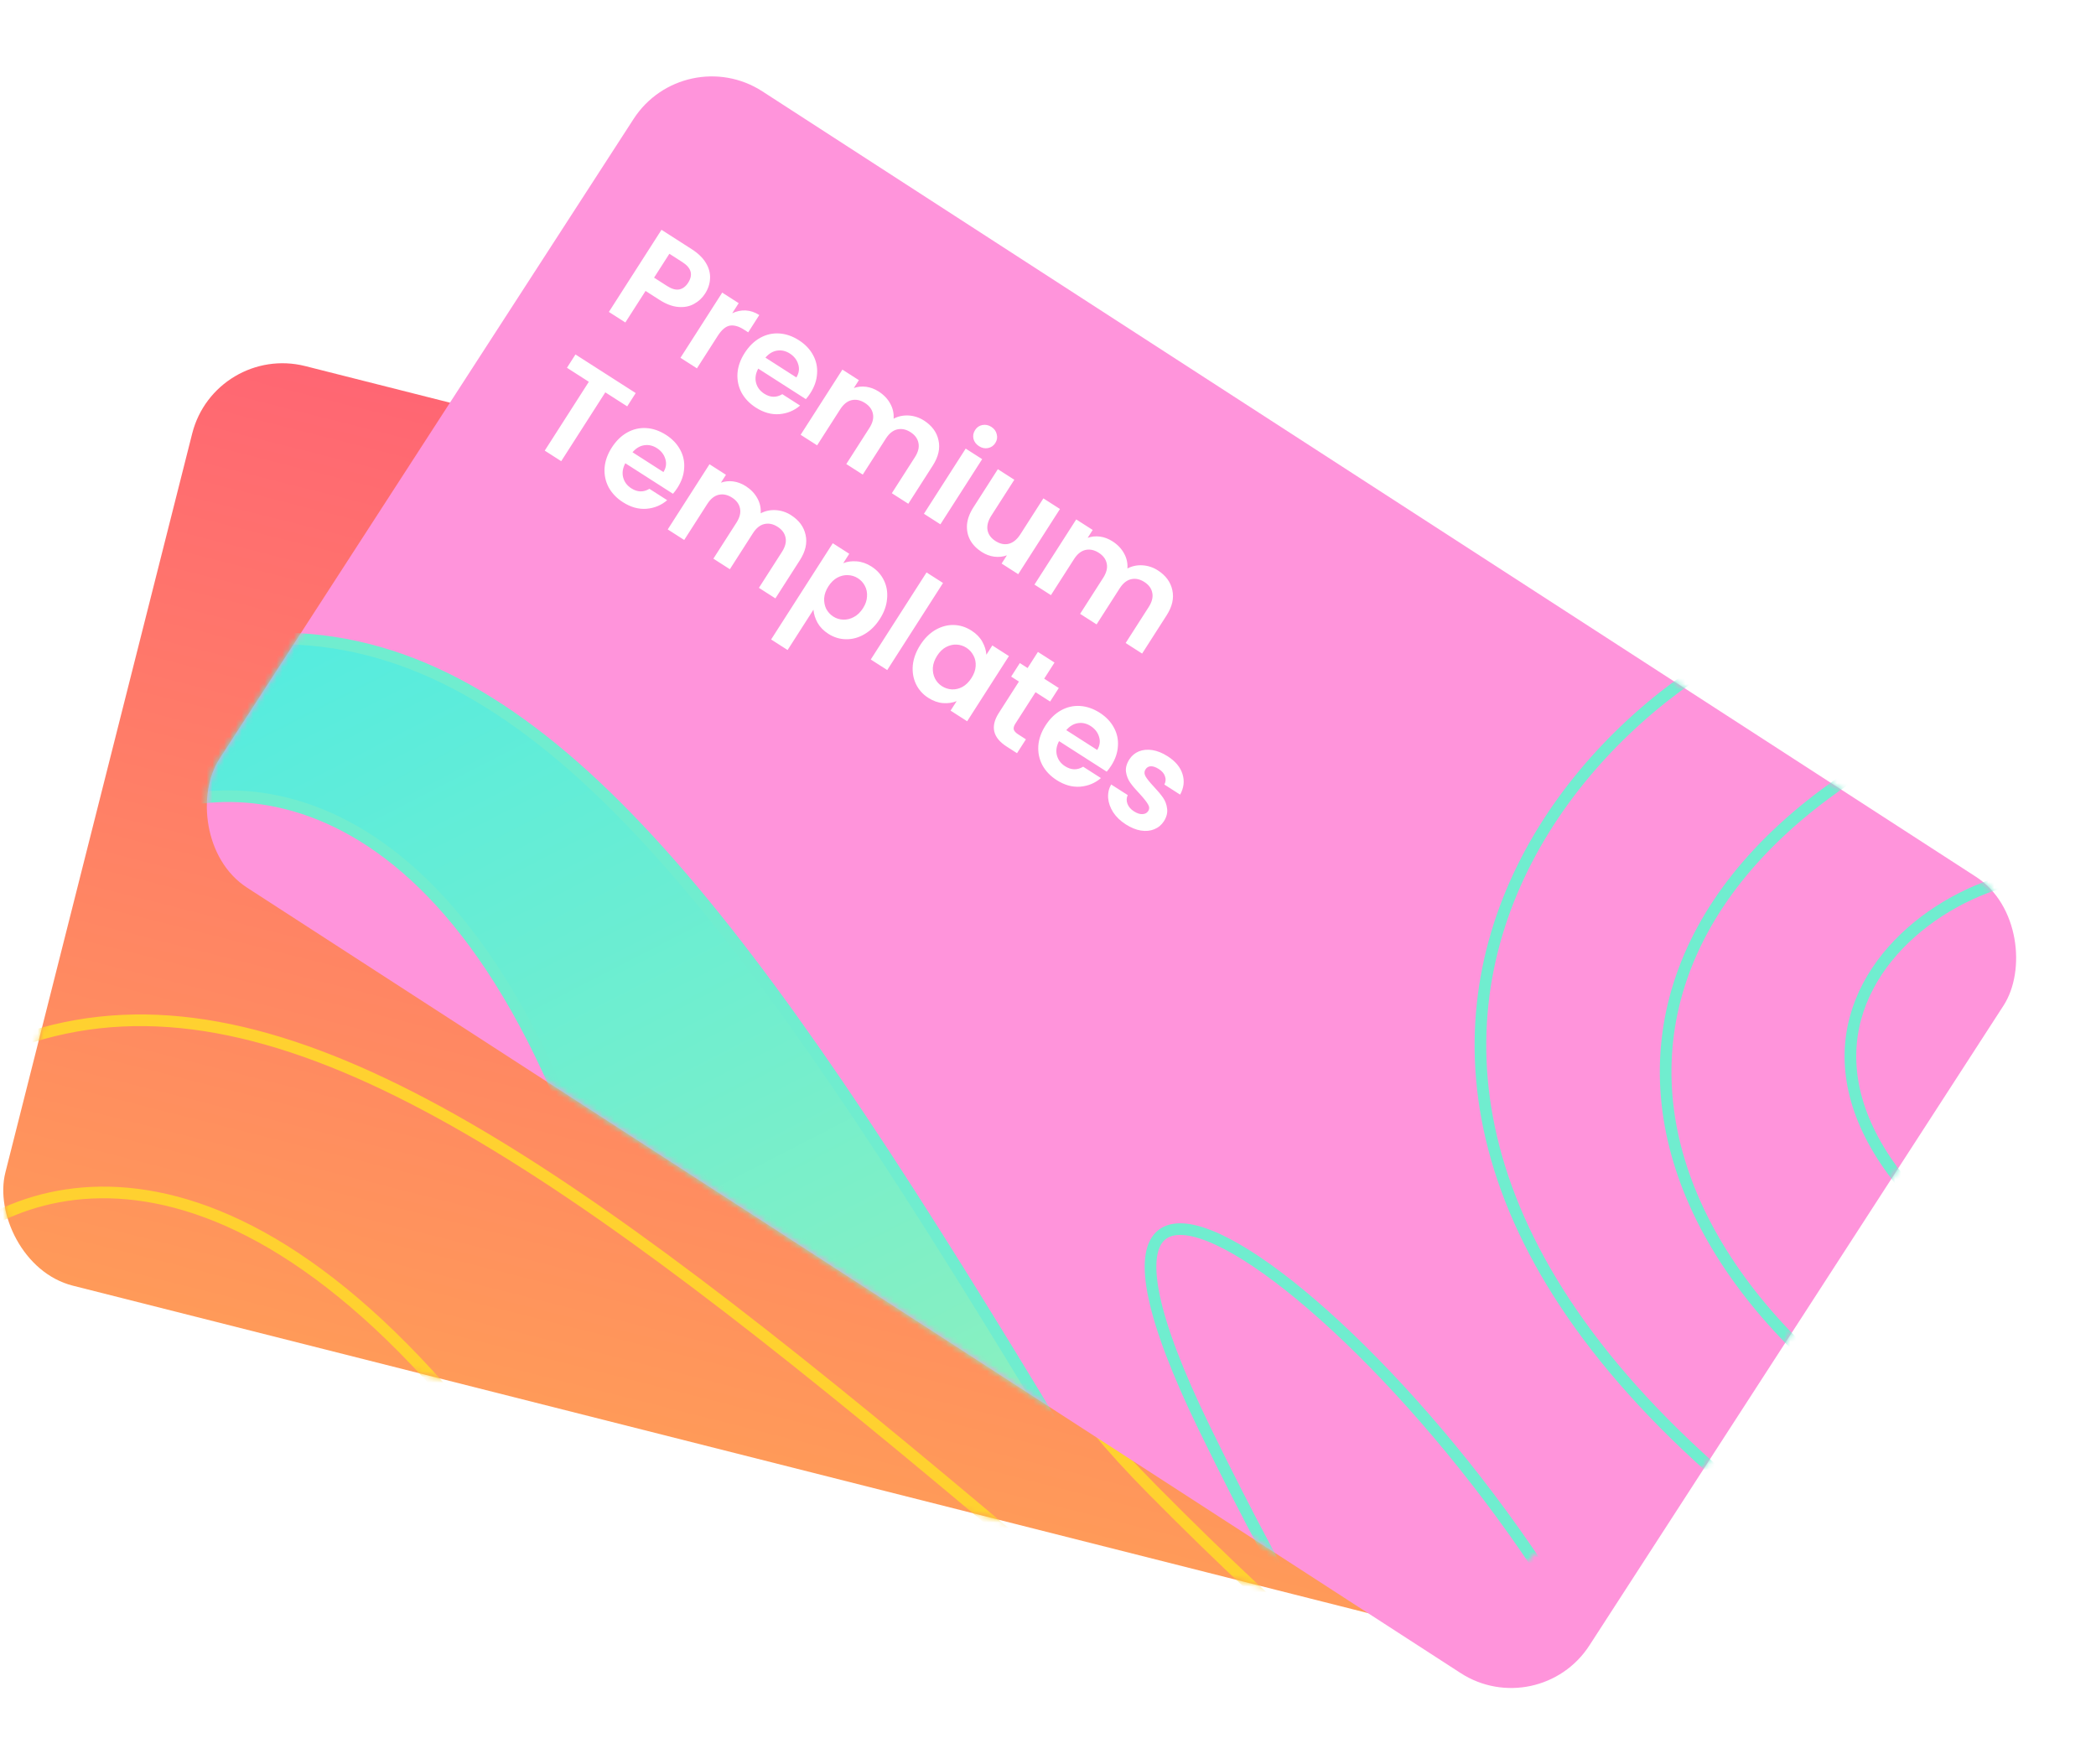 <svg width="360" height="303" viewBox="0 0 360 303" fill="none" xmlns="http://www.w3.org/2000/svg">
<rect x="36.93" y="58.959" width="280.273" height="162.909" rx="16" transform="rotate(14.188 36.93 58.959)" fill="url(#paint0_linear_0_1)"/>
<mask id="mask0_0_1" style="mask-type:alpha" maskUnits="userSpaceOnUse" x="0" y="62" width="306" height="221">
<rect x="36.93" y="58.959" width="280.273" height="162.909" rx="16" transform="rotate(14.188 36.93 58.959)" fill="url(#paint1_linear_0_1)"/>
</mask>
<g mask="url(#mask0_0_1)">
<path d="M312.186 117.256C286.795 119.419 250.736 171.644 328.352 189.099C425.373 210.917 468.908 227.066 357.361 224.439C260.819 222.165 221.155 161.997 275.044 105.155C325.687 51.737 266.869 63.64 256.079 87.261C213.946 114.553 174.594 214.82 329.044 248.899C523.189 291.737 464.839 508.631 276.091 351.148C87.343 193.664 21.927 109.37 -57.65 238.314L-12.35 218.148C1.146 202.287 40.37 187.571 89.303 255.592L271.316 309.287C267.166 312.002 246.707 305.143 198.064 255.986C137.261 194.54 243.481 231.784 291.548 290.01" stroke="#FFD130" stroke-width="2"/>
</g>
<g filter="url(#filter0_d_0_1)">
<rect x="117.515" y="-3" width="280.273" height="162.909" rx="16" transform="rotate(32.911 117.515 -3)" fill="#FF94DB"/>
<mask id="mask1_0_1" style="mask-type:alpha" maskUnits="userSpaceOnUse" x="35" y="3" width="312" height="277">
<rect x="117.515" y="-3" width="280.273" height="162.909" rx="16" transform="rotate(32.911 117.515 -3)" fill="url(#paint2_linear_0_1)"/>
</mask>
<g mask="url(#mask1_0_1)">
<path d="M-29.633 136.504C70.62 53.579 110.519 116.199 200.96 268.336L245.704 299.853L259.143 309.318C257.045 309.86 252.586 307.672 245.704 299.853L200.96 268.336L103.997 200.039C79.489 119.91 37.616 121.257 19.743 131.946L-29.633 136.504Z" fill="url(#paint3_linear_0_1)"/>
<path d="M359.491 140.568C334.75 134.467 283.834 172.353 351.741 213.799C436.624 265.606 472.671 294.874 367.87 256.58C277.167 223.437 258.915 153.721 328.198 117.185C393.309 82.85 333.783 75.243 315.981 94.151C267.318 106.473 197.863 188.802 333.2 270.656C503.32 373.546 378.436 560.233 250.228 350.496C122.02 140.759 87.123 39.928 -29.633 136.504L19.743 131.946C37.616 121.257 79.489 119.91 103.997 200.039L259.143 309.318C254.341 310.558 237.166 297.494 206.876 235.324C169.015 157.612 257.659 226.982 284.491 297.555" stroke="#70EDCF" stroke-width="2"/>
</g>
</g>
<path d="M121.104 50.425C120.621 51.18 119.986 51.77 119.199 52.197C118.426 52.633 117.526 52.807 116.499 52.719C115.486 52.64 114.4 52.23 113.241 51.487L110.877 49.972L107.407 55.388L104.578 53.576L113.615 39.47L118.809 42.798C119.9 43.497 120.708 44.281 121.235 45.15C121.761 46.019 122.001 46.905 121.956 47.807C121.923 48.717 121.64 49.59 121.104 50.425ZM114.583 49.126C115.364 49.627 116.056 49.823 116.658 49.714C117.268 49.592 117.78 49.208 118.194 48.561C119.075 47.187 118.747 46.008 117.211 45.024L114.968 43.587L112.34 47.689L114.583 49.126ZM125.761 53.808C126.505 53.448 127.274 53.285 128.069 53.319C128.878 53.362 129.659 53.626 130.413 54.109L128.51 57.08L127.763 56.601C126.873 56.031 126.066 55.808 125.34 55.932C124.628 56.065 123.94 56.65 123.275 57.688L119.702 63.265L116.873 61.453L124.045 50.257L126.874 52.07L125.761 53.808ZM139.192 67.514C138.933 67.919 138.673 68.265 138.412 68.554L130.227 63.31C129.777 64.162 129.654 64.976 129.859 65.754C130.064 66.531 130.53 67.153 131.258 67.619C132.309 68.292 133.346 68.32 134.369 67.702L137.42 69.657C136.406 70.528 135.217 71.02 133.852 71.133C132.496 71.234 131.15 70.856 129.817 70.002C128.739 69.311 127.92 68.454 127.36 67.43C126.822 66.402 126.591 65.294 126.667 64.108C126.756 62.93 127.168 61.768 127.902 60.623C128.644 59.465 129.531 58.598 130.564 58.025C131.597 57.451 132.688 57.201 133.839 57.273C134.99 57.345 136.118 57.735 137.222 58.443C138.287 59.125 139.09 59.962 139.632 60.955C140.187 61.957 140.422 63.029 140.336 64.171C140.272 65.309 139.891 66.423 139.192 67.514ZM136.779 64.829C137.232 64.093 137.341 63.345 137.105 62.586C136.878 61.813 136.394 61.19 135.653 60.715C134.952 60.266 134.221 60.102 133.46 60.222C132.721 60.338 132.056 60.738 131.465 61.424L136.779 64.829ZM158.695 72.228C160.069 73.109 160.902 74.241 161.193 75.624C161.507 77.004 161.18 78.448 160.214 79.956L156.006 86.524L153.177 84.712L157.138 78.528C157.699 77.652 157.904 76.843 157.753 76.1C157.611 75.344 157.156 74.719 156.388 74.227C155.62 73.735 154.856 73.579 154.096 73.757C153.358 73.93 152.708 74.454 152.147 75.33L148.185 81.514L145.356 79.701L149.318 73.517C149.879 72.642 150.084 71.832 149.933 71.09C149.79 70.333 149.335 69.709 148.567 69.217C147.786 68.716 147.015 68.555 146.255 68.733C145.517 68.906 144.867 69.431 144.306 70.306L140.344 76.49L137.515 74.678L144.688 63.482L147.517 65.295L146.65 66.649C147.315 66.41 148.018 66.338 148.756 66.431C149.508 66.532 150.227 66.803 150.914 67.243C151.79 67.805 152.451 68.494 152.896 69.311C153.35 70.115 153.546 70.981 153.483 71.91C154.261 71.497 155.119 71.315 156.056 71.364C157.007 71.422 157.886 71.71 158.695 72.228ZM168.152 76.634C167.654 76.315 167.336 75.892 167.197 75.367C167.081 74.836 167.174 74.335 167.476 73.864C167.778 73.392 168.19 73.105 168.712 73.002C169.256 72.895 169.777 73.001 170.276 73.32C170.774 73.639 171.082 74.064 171.198 74.595C171.336 75.121 171.254 75.619 170.952 76.091C170.65 76.562 170.227 76.852 169.683 76.959C169.161 77.062 168.651 76.954 168.152 76.634ZM168.692 78.861L161.52 90.057L158.69 88.244L165.863 77.049L168.692 78.861ZM182.056 87.423L174.884 98.619L172.034 96.793L172.941 95.379C172.266 95.631 171.542 95.708 170.768 95.611C170.016 95.51 169.297 95.239 168.609 94.799C167.734 94.237 167.076 93.559 166.635 92.764C166.203 91.955 166.021 91.069 166.087 90.104C166.176 89.135 166.54 88.152 167.179 87.155L171.386 80.587L174.216 82.4L170.267 88.564C169.697 89.453 169.479 90.282 169.613 91.052C169.756 91.808 170.211 92.433 170.979 92.924C171.76 93.425 172.524 93.582 173.271 93.395C174.026 93.195 174.689 92.651 175.258 91.761L179.207 85.598L182.056 87.423ZM198.855 97.958C200.229 98.838 201.062 99.97 201.353 101.354C201.667 102.733 201.34 104.177 200.374 105.686L196.166 112.254L193.337 110.441L197.298 104.257C197.86 103.382 198.064 102.572 197.913 101.829C197.771 101.073 197.316 100.449 196.548 99.957C195.78 99.465 195.016 99.308 194.256 99.486C193.518 99.659 192.868 100.184 192.307 101.059L188.345 107.243L185.516 105.431L189.478 99.247C190.039 98.371 190.244 97.562 190.093 96.819C189.95 96.063 189.495 95.439 188.727 94.947C187.946 94.446 187.175 94.285 186.415 94.463C185.677 94.636 185.027 95.16 184.466 96.036L180.504 102.22L177.675 100.407L184.848 89.212L187.677 91.024L186.81 92.378C187.475 92.14 188.178 92.067 188.916 92.16C189.668 92.262 190.387 92.533 191.075 92.973C191.95 93.534 192.611 94.223 193.056 95.041C193.51 95.845 193.706 96.711 193.643 97.64C194.421 97.226 195.279 97.044 196.216 97.094C197.167 97.152 198.046 97.44 198.855 97.958ZM109.188 67.512L107.725 69.796L103.966 67.388L96.392 79.21L93.563 77.397L101.137 65.575L97.378 63.167L98.841 60.883L109.188 67.512ZM116.364 83.768C116.105 84.172 115.845 84.518 115.584 84.807L107.4 79.564C106.949 80.415 106.827 81.23 107.032 82.007C107.237 82.784 107.703 83.406 108.43 83.872C109.481 84.546 110.518 84.573 111.541 83.956L114.592 85.91C113.579 86.781 112.389 87.273 111.024 87.387C109.668 87.487 108.323 87.11 106.989 86.255C105.911 85.565 105.092 84.708 104.532 83.684C103.994 82.655 103.763 81.547 103.839 80.361C103.929 79.183 104.34 78.022 105.074 76.876C105.816 75.718 106.704 74.852 107.736 74.278C108.769 73.705 109.861 73.454 111.012 73.526C112.162 73.598 113.29 73.988 114.395 74.696C115.459 75.378 116.262 76.216 116.804 77.209C117.359 78.211 117.594 79.283 117.508 80.425C117.445 81.562 117.063 82.677 116.364 83.768ZM113.952 81.082C114.405 80.346 114.513 79.598 114.277 78.839C114.05 78.067 113.566 77.443 112.825 76.968C112.125 76.519 111.394 76.355 110.632 76.476C109.893 76.591 109.228 76.992 108.637 77.677L113.952 81.082ZM135.867 88.481C137.241 89.362 138.074 90.494 138.366 91.878C138.679 93.257 138.353 94.701 137.386 96.21L133.178 102.777L130.349 100.965L134.311 94.781C134.872 93.905 135.077 93.096 134.926 92.353C134.783 91.597 134.328 90.973 133.56 90.481C132.792 89.989 132.028 89.832 131.268 90.01C130.53 90.183 129.88 90.707 129.319 91.583L125.358 97.767L122.528 95.954L126.49 89.771C127.051 88.895 127.256 88.086 127.105 87.343C126.963 86.586 126.507 85.962 125.739 85.47C124.958 84.97 124.187 84.808 123.427 84.986C122.689 85.16 122.04 85.684 121.479 86.56L117.517 92.744L114.688 90.931L121.86 79.736L124.689 81.548L123.822 82.902C124.488 82.664 125.19 82.591 125.928 82.684C126.68 82.786 127.4 83.057 128.087 83.497C128.963 84.058 129.623 84.747 130.069 85.564C130.523 86.368 130.718 87.235 130.655 88.164C131.433 87.75 132.291 87.568 133.228 87.617C134.179 87.675 135.059 87.963 135.867 88.481ZM144.829 96.731C145.521 96.452 146.291 96.347 147.14 96.416C148.011 96.48 148.858 96.776 149.679 97.302C150.636 97.915 151.347 98.703 151.813 99.667C152.292 100.639 152.474 101.705 152.357 102.866C152.263 104.021 151.849 105.172 151.115 106.317C150.381 107.462 149.501 108.332 148.473 108.928C147.467 109.519 146.419 109.807 145.326 109.791C144.248 109.784 143.23 109.474 142.274 108.861C141.452 108.335 140.832 107.7 140.415 106.958C140.011 106.224 139.778 105.476 139.715 104.714L135.274 111.645L132.445 109.832L143.036 93.302L145.865 95.115L144.829 96.731ZM148.225 104.465C148.657 103.792 148.887 103.122 148.914 102.456C148.964 101.784 148.842 101.174 148.548 100.625C148.268 100.084 147.865 99.645 147.339 99.309C146.827 98.981 146.256 98.805 145.625 98.781C145.017 98.752 144.411 98.896 143.809 99.213C143.22 99.539 142.71 100.039 142.278 100.712C141.847 101.386 141.606 102.058 141.556 102.729C141.52 103.409 141.638 104.026 141.909 104.58C142.204 105.13 142.607 105.569 143.118 105.897C143.644 106.233 144.215 106.409 144.832 106.425C145.463 106.449 146.073 106.298 146.662 105.972C147.264 105.655 147.785 105.152 148.225 104.465ZM161.969 100.131L152.388 115.085L149.559 113.272L159.14 98.318L161.969 100.131ZM158.068 110.771C158.793 109.64 159.658 108.778 160.664 108.187C161.683 107.605 162.728 107.324 163.798 107.345C164.881 107.374 165.901 107.695 166.858 108.308C167.693 108.843 168.312 109.477 168.716 110.211C169.134 110.954 169.367 111.702 169.416 112.455L170.439 110.859L173.289 112.684L166.116 123.88L163.267 122.054L164.315 120.417C163.615 120.71 162.829 120.824 161.958 120.76C161.109 120.691 160.267 120.389 159.432 119.854C158.489 119.25 157.782 118.455 157.311 117.469C156.854 116.492 156.677 115.419 156.78 114.25C156.905 113.076 157.334 111.916 158.068 110.771ZM166.853 116.457C167.293 115.769 167.534 115.097 167.575 114.44C167.625 113.768 167.503 113.158 167.209 112.609C166.923 112.046 166.518 111.596 165.993 111.259C165.467 110.923 164.9 110.74 164.292 110.711C163.683 110.682 163.078 110.827 162.475 111.144C161.895 111.456 161.389 111.949 160.958 112.623C160.526 113.296 160.281 113.975 160.223 114.66C160.186 115.34 160.304 115.957 160.576 116.511C160.861 117.074 161.26 117.519 161.772 117.847C162.297 118.184 162.871 118.371 163.493 118.408C164.124 118.433 164.729 118.288 165.309 117.976C165.898 117.65 166.413 117.144 166.853 116.457ZM177.857 118.889L174.387 124.305C174.145 124.682 174.056 125.014 174.119 125.302C174.204 125.584 174.462 125.864 174.893 126.14L176.207 126.981L174.679 129.366L172.901 128.227C170.516 126.699 170.066 124.776 171.551 122.459L175.007 117.063L173.674 116.209L175.163 113.885L176.496 114.74L178.27 111.971L181.119 113.796L179.346 116.565L181.851 118.17L180.363 120.494L177.857 118.889ZM190.863 131.497C190.604 131.901 190.344 132.248 190.083 132.537L181.898 127.293C181.448 128.144 181.325 128.959 181.53 129.736C181.735 130.514 182.201 131.136 182.929 131.602C183.98 132.275 185.017 132.303 186.039 131.685L189.091 133.64C188.077 134.51 186.888 135.003 185.523 135.116C184.166 135.216 182.821 134.839 181.488 133.985C180.41 133.294 179.591 132.437 179.031 131.413C178.493 130.384 178.262 129.277 178.338 128.09C178.427 126.912 178.839 125.751 179.573 124.606C180.315 123.447 181.202 122.581 182.235 122.007C183.267 121.434 184.359 121.183 185.51 121.255C186.661 121.328 187.789 121.718 188.893 122.425C189.958 123.107 190.761 123.945 191.302 124.938C191.858 125.94 192.093 127.012 192.007 128.154C191.943 129.291 191.562 130.406 190.863 131.497ZM188.45 128.811C188.903 128.075 189.011 127.328 188.776 126.569C188.549 125.796 188.065 125.172 187.324 124.698C186.623 124.249 185.892 124.085 185.131 124.205C184.392 124.32 183.727 124.721 183.136 125.406L188.45 128.811ZM193.354 141.587C192.438 141 191.719 140.312 191.199 139.522C190.687 138.719 190.397 137.897 190.329 137.055C190.273 136.222 190.446 135.448 190.846 134.735L193.695 136.561C193.473 137.027 193.453 137.517 193.635 138.033C193.831 138.558 194.205 138.997 194.758 139.351C195.297 139.696 195.783 139.856 196.218 139.83C196.666 139.813 196.998 139.636 197.213 139.3C197.446 138.936 197.43 138.546 197.165 138.129C196.922 137.707 196.466 137.13 195.796 136.396C195.09 135.659 194.537 135.01 194.136 134.449C193.748 133.897 193.502 133.273 193.396 132.579C193.304 131.892 193.499 131.172 193.982 130.417C194.38 129.798 194.917 129.344 195.595 129.057C196.287 128.778 197.058 128.702 197.908 128.828C198.772 128.963 199.655 129.32 200.557 129.898C201.891 130.753 202.74 131.771 203.103 132.954C203.475 134.124 203.339 135.3 202.694 136.484L199.987 134.749C200.231 134.278 200.267 133.807 200.094 133.335C199.943 132.859 199.592 132.443 199.039 132.09C198.527 131.762 198.07 131.601 197.666 131.609C197.276 131.625 196.972 131.801 196.757 132.138C196.515 132.515 196.518 132.926 196.766 133.369C197.022 133.8 197.483 134.37 198.148 135.082C198.827 135.802 199.36 136.438 199.748 136.99C200.135 137.542 200.371 138.168 200.454 138.868C200.56 139.563 200.383 140.285 199.921 141.035C199.507 141.681 198.954 142.144 198.262 142.423C197.584 142.71 196.813 142.787 195.95 142.651C195.108 142.511 194.243 142.157 193.354 141.587Z" fill="white"/>
<defs>
<filter id="filter0_d_0_1" x="22.124" y="0.124" width="337.56" height="302.8" filterUnits="userSpaceOnUse" color-interpolation-filters="sRGB">
<feFlood flood-opacity="0" result="BackgroundImageFix"/>
<feColorMatrix in="SourceAlpha" type="matrix" values="0 0 0 0 0 0 0 0 0 0 0 0 0 0 0 0 0 0 127 0" result="hardAlpha"/>
<feOffset dy="10"/>
<feGaussianBlur stdDeviation="6.5"/>
<feComposite in2="hardAlpha" operator="out"/>
<feColorMatrix type="matrix" values="0 0 0 0 0 0 0 0 0 0 0 0 0 0 0 0 0 0 0.5 0"/>
<feBlend mode="normal" in2="BackgroundImageFix" result="effect1_dropShadow_0_1"/>
<feBlend mode="normal" in="SourceGraphic" in2="effect1_dropShadow_0_1" result="shape"/>
</filter>
<linearGradient id="paint0_linear_0_1" x1="177.066" y1="58.959" x2="177.066" y2="221.867" gradientUnits="userSpaceOnUse">
<stop stop-color="#FF6673"/>
<stop offset="1" stop-color="#FF9A59"/>
</linearGradient>
<linearGradient id="paint1_linear_0_1" x1="177.066" y1="58.959" x2="177.066" y2="221.867" gradientUnits="userSpaceOnUse">
<stop stop-color="#3461FF"/>
<stop offset="1" stop-color="#8454EB"/>
</linearGradient>
<linearGradient id="paint2_linear_0_1" x1="144.687" y1="13.379" x2="374.892" y2="147.291" gradientUnits="userSpaceOnUse">
<stop stop-color="#41EAEB"/>
<stop offset="1" stop-color="#D5F693"/>
<stop offset="1" stop-color="#FF94DB" stop-opacity="0"/>
</linearGradient>
<linearGradient id="paint3_linear_0_1" x1="132.376" y1="-20.642" x2="359.782" y2="421.99" gradientUnits="userSpaceOnUse">
<stop stop-color="#41EAEB"/>
<stop offset="1" stop-color="#D5F693"/>
<stop offset="1" stop-color="#FF94DB" stop-opacity="0"/>
</linearGradient>
</defs>
</svg>

